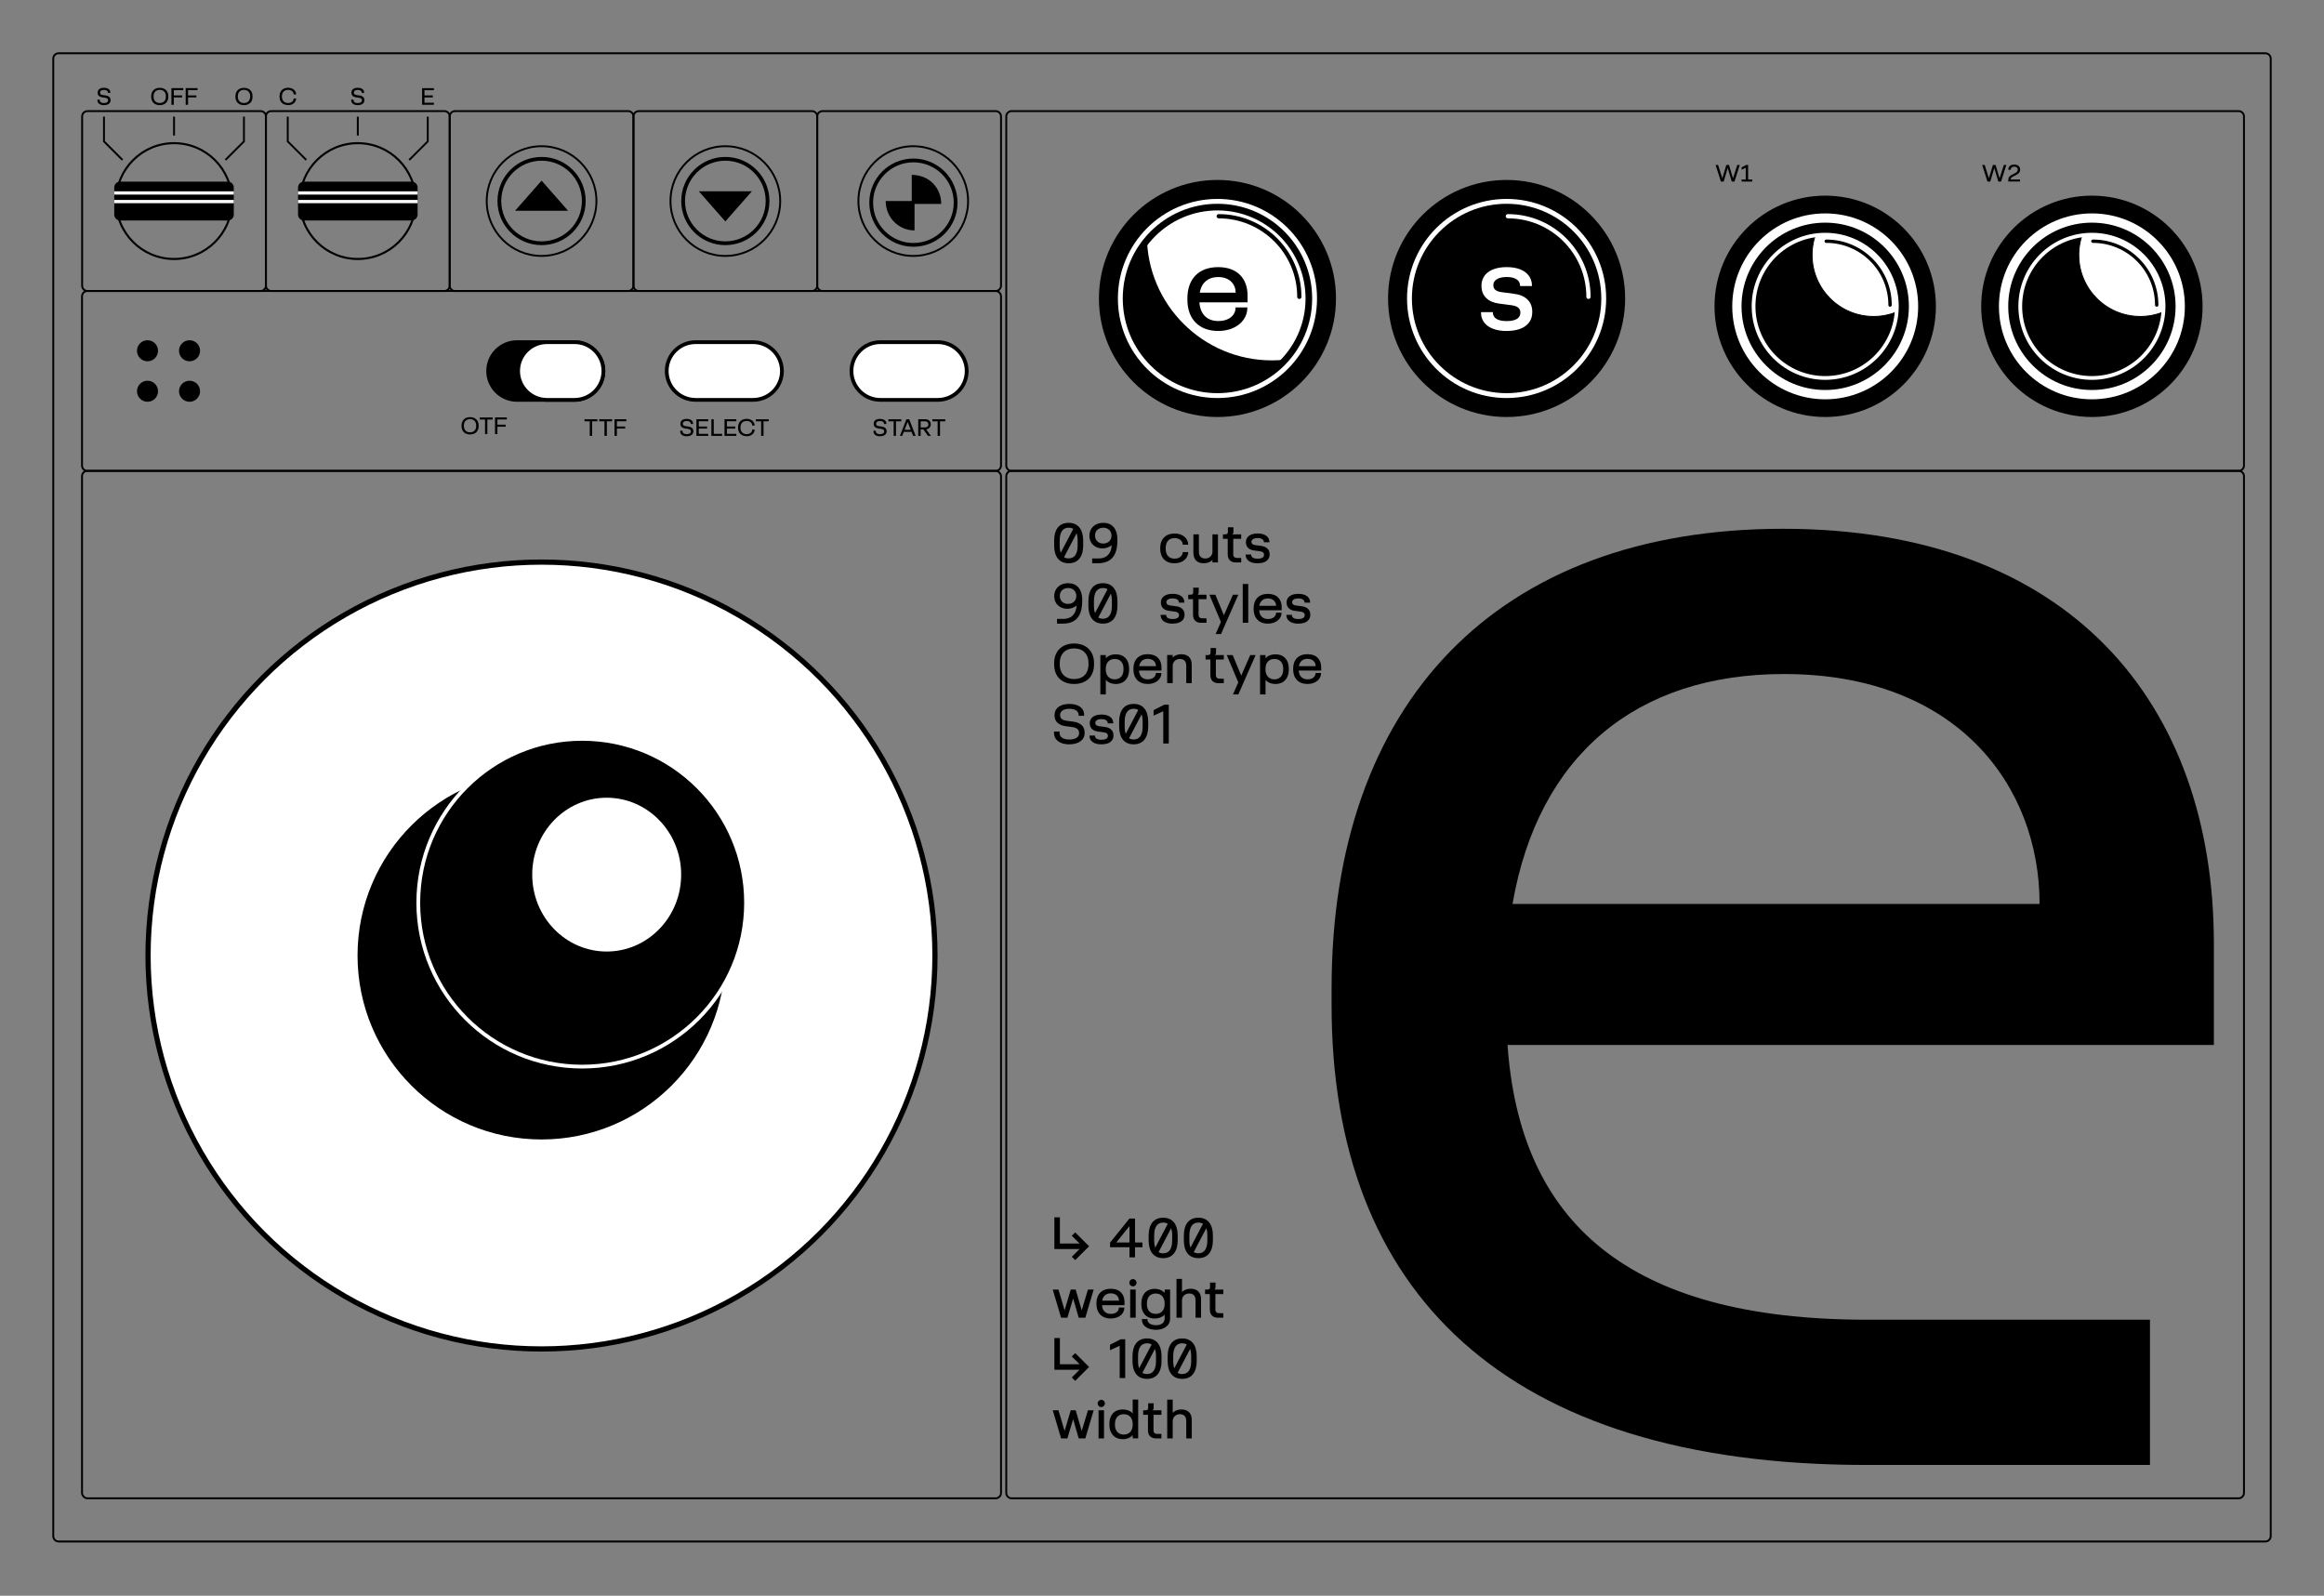<?xml version="1.0" encoding="UTF-8"?>
<svg id="Calque_1" data-name="Calque 1" xmlns="http://www.w3.org/2000/svg" xmlns:xlink="http://www.w3.org/1999/xlink" viewBox="0 0 616 423">
  <rect x="0" y="0" width="616" height="423" fill="#808080" stroke="none"/>
  <defs>
    <style>
      .cls-1, .cls-2, .cls-3, .cls-4, .cls-5, .cls-6, .cls-7, .cls-8, .cls-9, .cls-10, .cls-11 {
        fill: none;
      }

      .cls-1, .cls-12, .cls-13 {
        stroke-width: 0px;
      }

      .cls-2 {
        stroke-width: .25px;
      }

      .cls-2, .cls-3, .cls-4, .cls-5, .cls-6, .cls-7, .cls-10, .cls-11 {
        stroke: #000;
      }

      .cls-3 {
        stroke-width: .5px;
      }

      .cls-14 {
        clip-path: url(#clippath-20);
      }

      .cls-15 {
        clip-path: url(#clippath-21);
      }

      .cls-16 {
        clip-path: url(#clippath-24);
      }

      .cls-17 {
        clip-path: url(#clippath-23);
      }

      .cls-18 {
        clip-path: url(#clippath-22);
      }

      .cls-19 {
        clip-path: url(#clippath-25);
      }

      .cls-20 {
        clip-path: url(#clippath-27);
      }

      .cls-21 {
        clip-path: url(#clippath-28);
      }

      .cls-22 {
        clip-path: url(#clippath-26);
      }

      .cls-23 {
        clip-path: url(#clippath-29);
      }

      .cls-24 {
        clip-path: url(#clippath-30);
      }

      .cls-25 {
        clip-path: url(#clippath-31);
      }

      .cls-26 {
        clip-path: url(#clippath-14);
      }

      .cls-27 {
        clip-path: url(#clippath-15);
      }

      .cls-28 {
        clip-path: url(#clippath-17);
      }

      .cls-29 {
        clip-path: url(#clippath-16);
      }

      .cls-30 {
        clip-path: url(#clippath-19);
      }

      .cls-31 {
        clip-path: url(#clippath-18);
      }

      .cls-4 {
        stroke-width: 1.26px;
      }

      .cls-5 {
        stroke-width: .89px;
      }

      .cls-5, .cls-9, .cls-10 {
        stroke-linecap: round;
        stroke-linejoin: round;
      }

      .cls-6 {
        stroke-width: .55px;
      }

      .cls-8, .cls-9 {
        stroke: #fff;
      }

      .cls-13 {
        fill: #fff;
      }

      .cls-9, .cls-10 {
        stroke-width: 1.12px;
      }

      .cls-11 {
        stroke-width: 1.38px;
      }
    </style>
    <clipPath id="clippath">
      <rect class="cls-1" x="-1272" y="-437" width="616" height="860"/>
    </clipPath>
    <clipPath id="clippath-1">
      <rect class="cls-1" x="-1272" y="-437" width="616" height="860"/>
    </clipPath>
    <clipPath id="clippath-2">
      <rect class="cls-1" x="-1258" y="230.67" width="193.22" height="178.33"/>
    </clipPath>
    <clipPath id="clippath-4">
      <rect class="cls-1" x="-827.45" y="-51.7" width="171.45" height="195.39"/>
    </clipPath>
    <clipPath id="clippath-6">
      <rect class="cls-1" x="-636" y="-437" width="616" height="860"/>
    </clipPath>
    <clipPath id="clippath-7">
      <rect class="cls-1" x="-636" y="-437" width="616" height="860"/>
    </clipPath>
    <clipPath id="clippath-8">
      <rect class="cls-1" x="-200.85" y="-80.87" width="180.85" height="241.13"/>
    </clipPath>
    <clipPath id="clippath-10">
      <rect class="cls-1" x="-635.46" y="-107.54" width="160.54" height="241.13"/>
    </clipPath>
    <clipPath id="clippath-12">
      <rect class="cls-1" x="-200.4" y="-374.43" width="180.4" height="241.13"/>
    </clipPath>
    <clipPath id="clippath-14">
      <rect class="cls-1" width="616" height="423"/>
    </clipPath>
    <clipPath id="clippath-15">
      <rect class="cls-1" width="616" height="423"/>
    </clipPath>
    <clipPath id="clippath-16">
      <rect class="cls-1" width="616" height="423"/>
    </clipPath>
    <clipPath id="clippath-17">
      <rect class="cls-1" width="616" height="423"/>
    </clipPath>
    <clipPath id="clippath-18">
      <rect class="cls-1" width="616" height="423"/>
    </clipPath>
    <clipPath id="clippath-19">
      <rect class="cls-1" width="616" height="423"/>
    </clipPath>
    <clipPath id="clippath-20">
      <rect class="cls-1" width="616" height="423"/>
    </clipPath>
    <clipPath id="clippath-21">
      <path class="cls-1" d="M110.87,239.3c0,23.99,19.45,43.44,43.44,43.44s43.44-19.45,43.44-43.44-19.45-43.44-43.44-43.44-43.44,19.45-43.44,43.44"/>
    </clipPath>
    <clipPath id="clippath-22">
      <rect class="cls-1" width="616" height="423"/>
    </clipPath>
    <clipPath id="clippath-23">
      <rect class="cls-1" width="616" height="423"/>
    </clipPath>
    <clipPath id="clippath-24">
      <path class="cls-1" d="M535.49,81.2c0,10.49,8.5,18.99,18.99,18.99s18.99-8.5,18.99-18.99-8.5-18.99-18.99-18.99-18.99,8.5-18.99,18.99"/>
    </clipPath>
    <clipPath id="clippath-25">
      <rect class="cls-1" width="616" height="423"/>
    </clipPath>
    <clipPath id="clippath-26">
      <path class="cls-1" d="M464.8,81.2c0,10.49,8.5,18.99,18.99,18.99s18.99-8.5,18.99-18.99-8.5-18.99-18.99-18.99-18.99,8.5-18.99,18.99"/>
    </clipPath>
    <clipPath id="clippath-27">
      <rect class="cls-1" width="616" height="423"/>
    </clipPath>
    <clipPath id="clippath-28">
      <path class="cls-1" d="M298.71,79.12c0,13.25,10.74,23.98,23.99,23.98s23.98-10.74,23.98-23.98-10.74-23.98-23.98-23.98-23.99,10.74-23.99,23.98"/>
    </clipPath>
    <clipPath id="clippath-29">
      <rect class="cls-1" width="616" height="423"/>
    </clipPath>
    <clipPath id="clippath-30">
      <path class="cls-1" d="M375.35,79.12c0,13.25,10.74,23.98,23.98,23.98s23.98-10.74,23.98-23.98-10.74-23.98-23.98-23.98-23.98,10.74-23.98,23.98"/>
    </clipPath>
    <clipPath id="clippath-31">
      <rect class="cls-1" width="616" height="423"/>
    </clipPath>
    <clipPath id="clippath-32">
      <rect class="cls-1" x="636" width="616" height="423"/>
    </clipPath>
    <clipPath id="clippath-33">
      <rect class="cls-1" x="636" width="616" height="423"/>
    </clipPath>
    <clipPath id="clippath-34">
      <rect class="cls-1" x="650" y="23.37" width="279.3" height="364.01"/>
    </clipPath>
    <clipPath id="clippath-36">
      <rect class="cls-1" x="1908" y="-437" width="616" height="860"/>
    </clipPath>
    <clipPath id="clippath-37">
      <rect class="cls-1" x="1908" y="-437" width="616" height="860"/>
    </clipPath>
    <clipPath id="clippath-38">
      <rect class="cls-1" x="1908" y="-311" width="263.19" height="288"/>
    </clipPath>
  </defs>
  <g class="cls-26">
    <g class="cls-27">
      <path class="cls-3" d="M15.54,14.12h584.92c.78,0,1.42.64,1.42,1.42v391.66c0,.78-.64,1.42-1.42,1.42H15.54c-.78,0-1.42-.63-1.42-1.42V15.54c0-.78.63-1.42,1.42-1.42Z"/>
      <path class="cls-3" d="M268.14,29.45h325.23c.78,0,1.42.64,1.42,1.42v92.54c0,.78-.64,1.42-1.42,1.42h-325.23c-.78,0-1.42-.63-1.42-1.42V30.87c0-.78.63-1.42,1.42-1.42Z"/>
      <path class="cls-3" d="M268.14,124.81h325.23c.78,0,1.42.63,1.42,1.42v269.52c0,.78-.64,1.42-1.42,1.42h-325.23c-.78,0-1.42-.63-1.42-1.42V126.23c0-.78.63-1.42,1.42-1.42Z"/>
      <rect class="cls-3" x="21.74" y="124.81" width="243.59" height="272.36" rx="1.42" ry="1.42"/>
      <path class="cls-12" d="M49.22,27.77h.63v-1.94h2.2v-.54h-2.2v-1.39h2.5v-.54h-3.13v4.4ZM45.44,27.77h.63v-1.94h2.2v-.54h-2.2v-1.39h2.5v-.54h-3.13v4.4ZM40.71,25.62v-.11c0-1.12.69-1.69,1.63-1.69s1.63.56,1.63,1.69v.11c0,1.12-.69,1.69-1.63,1.69s-1.63-.56-1.63-1.69M42.34,27.87c1.31,0,2.27-.77,2.27-2.24v-.11c0-1.45-.95-2.24-2.27-2.24s-2.27.8-2.27,2.24v.11c0,1.48.95,2.24,2.27,2.24"/>
      <path class="cls-12" d="M94.84,27.87c1.05,0,1.74-.49,1.74-1.27v-.07c0-.72-.49-1.12-1.31-1.23l-.72-.1c-.54-.07-.76-.29-.76-.61v-.07c0-.34.28-.69,1.04-.69s1.06.35,1.06.69v.1h.62v-.1c0-.81-.7-1.25-1.68-1.25s-1.68.43-1.68,1.28v.07c0,.65.47,1.08,1.26,1.19l.72.1c.52.07.8.29.8.64v.08c0,.41-.4.69-1.1.69s-1.12-.28-1.12-.75v-.15h-.62v.15c0,.81.69,1.31,1.74,1.31"/>
      <path class="cls-12" d="M201.75,115.54h.63v-3.86h1.39v-.54h-3.42v.54h1.4v3.86ZM197.9,115.64c1.28,0,2.12-.77,2.12-1.75v-.02h-.64v.02c0,.64-.57,1.19-1.48,1.19s-1.63-.56-1.63-1.69v-.11c0-1.12.69-1.69,1.63-1.69s1.48.55,1.48,1.19v.02h.64v-.02c0-.94-.83-1.75-2.12-1.75s-2.27.8-2.27,2.24v.11c0,1.48.95,2.24,2.27,2.24M192.04,115.54h3.13v-.54h-2.5v-1.4h2.2v-.54h-2.2v-1.39h2.5v-.54h-3.13v4.4ZM188.56,115.54h2.84v-.54h-2.21v-3.86h-.63v4.4ZM184.59,115.54h3.13v-.54h-2.5v-1.4h2.2v-.54h-2.2v-1.39h2.5v-.54h-3.13v4.4ZM182.04,115.64c1.05,0,1.74-.49,1.74-1.27v-.07c0-.72-.5-1.12-1.31-1.23l-.72-.1c-.54-.07-.76-.29-.76-.61v-.07c0-.34.28-.69,1.04-.69s1.06.35,1.06.69v.1h.62v-.1c0-.81-.7-1.25-1.68-1.25s-1.68.43-1.68,1.28v.07c0,.65.47,1.08,1.26,1.19l.72.1c.52.07.8.29.8.64v.08c0,.41-.4.69-1.1.69s-1.12-.28-1.12-.75v-.15h-.62v.15c0,.81.69,1.31,1.74,1.31"/>
    </g>
    <path class="cls-12" d="M162.88,115.54h.63v-1.94h2.2v-.54h-2.2v-1.39h2.5v-.54h-3.13v4.4ZM160.22,115.54h.63v-3.86h1.4v-.54h-3.42v.54h1.39v3.86ZM156.32,115.54h.63v-3.86h1.39v-.54h-3.42v.54h1.4v3.86Z"/>
    <g class="cls-29">
      <path class="cls-12" d="M131.21,115.06h.63v-1.94h2.2v-.54h-2.2v-1.39h2.5v-.54h-3.13v4.4ZM128.55,115.06h.63v-3.86h1.4v-.54h-3.42v.54h1.4v3.86ZM122.96,112.91v-.11c0-1.12.69-1.69,1.63-1.69s1.63.56,1.63,1.69v.11c0,1.12-.69,1.69-1.63,1.69s-1.63-.56-1.63-1.69M124.6,115.16c1.31,0,2.27-.77,2.27-2.24v-.11c0-1.45-.95-2.24-2.27-2.24s-2.27.8-2.27,2.24v.11c0,1.48.95,2.24,2.27,2.24"/>
      <path class="cls-12" d="M248.53,115.54h.63v-3.86h1.4v-.54h-3.42v.54h1.39v3.86ZM244.03,113.29v-1.61h1.16c.64,0,.89.39.89.79v.04c0,.4-.25.79-.89.79h-1.16ZM243.4,115.54h.63v-1.71h.72l1.23,1.71h.77l-1.25-1.73c.75-.1,1.21-.65,1.21-1.32v-.04c0-.73-.56-1.32-1.45-1.32h-1.87v4.4ZM239.77,113.93l.82-2.1.81,2.1h-1.63ZM238.53,115.54h.61l.42-1.07h2.06l.41,1.07h.68l-1.72-4.4h-.73l-1.73,4.4ZM236.86,115.54h.63v-3.86h1.4v-.54h-3.42v.54h1.4v3.86ZM233.27,115.64c1.05,0,1.74-.49,1.74-1.27v-.07c0-.72-.5-1.12-1.31-1.23l-.72-.1c-.54-.07-.76-.29-.76-.61v-.07c0-.34.28-.69,1.04-.69s1.06.35,1.06.69v.1h.62v-.1c0-.81-.7-1.25-1.68-1.25s-1.68.43-1.68,1.28v.07c0,.65.47,1.08,1.26,1.19l.72.1c.52.07.8.29.8.64v.08c0,.41-.4.69-1.1.69s-1.12-.28-1.12-.75v-.15h-.62v.15c0,.81.69,1.31,1.74,1.31"/>
      <path class="cls-12" d="M27.57,27.87c1.05,0,1.74-.49,1.74-1.27v-.07c0-.72-.49-1.12-1.31-1.23l-.72-.1c-.54-.07-.76-.29-.76-.61v-.07c0-.34.28-.69,1.04-.69s1.06.35,1.06.69v.1h.62v-.1c0-.81-.7-1.25-1.68-1.25s-1.68.43-1.68,1.28v.07c0,.65.47,1.08,1.26,1.19l.72.1c.52.07.8.29.8.64v.08c0,.41-.41.69-1.1.69s-1.12-.28-1.12-.75v-.15h-.62v.15c0,.81.69,1.31,1.74,1.31"/>
      <path class="cls-12" d="M76.36,27.87c1.28,0,2.12-.77,2.12-1.75v-.02h-.64v.02c0,.64-.57,1.19-1.48,1.19s-1.63-.56-1.63-1.69v-.11c0-1.12.69-1.69,1.63-1.69s1.48.55,1.48,1.19v.02h.64v-.02c0-.94-.83-1.75-2.12-1.75s-2.27.8-2.27,2.24v.11c0,1.48.95,2.24,2.27,2.24"/>
      <path class="cls-12" d="M63.04,25.62v-.11c0-1.12.69-1.69,1.63-1.69s1.63.56,1.63,1.69v.11c0,1.12-.69,1.69-1.63,1.69s-1.63-.56-1.63-1.69M64.67,27.87c1.31,0,2.27-.77,2.27-2.24v-.11c0-1.45-.95-2.24-2.27-2.24s-2.27.8-2.27,2.24v.11c0,1.48.95,2.24,2.27,2.24"/>
    </g>
    <polygon class="cls-12" points="111.88 27.77 115.01 27.77 115.01 27.23 112.51 27.23 112.51 25.83 114.72 25.83 114.72 25.29 112.51 25.29 112.51 23.91 115.01 23.91 115.01 23.37 111.88 23.37 111.88 27.77"/>
    <g class="cls-28">
      <path class="cls-13" d="M143.53,357.58c57.6,0,104.29-46.69,104.29-104.29s-46.69-104.29-104.29-104.29-104.29,46.69-104.29,104.29,46.69,104.29,104.29,104.29"/>
      <circle class="cls-11" cx="143.53" cy="253.29" r="104.29"/>
      <path class="cls-12" d="M143.53,302.05c26.93,0,48.76-21.83,48.76-48.76s-21.83-48.76-48.76-48.76-48.76,21.83-48.76,48.76,21.83,48.76,48.76,48.76"/>
      <path class="cls-7" d="M192.26,64.48c6.18,0,11.19-5.01,11.19-11.19s-5.01-11.19-11.19-11.19-11.19,5.01-11.19,11.19,5.01,11.19,11.19,11.19Z"/>
      <path class="cls-7" d="M143.55,42.1c6.18,0,11.19,5.01,11.19,11.19s-5.01,11.19-11.19,11.19-11.19-5.01-11.19-11.19,5.01-11.19,11.19-11.19Z"/>
      <path class="cls-12" d="M242.41,54.06h7.07c0-4.3-3.24-7.7-7.81-7.7v6.93h-6.91c0,4.21,3.29,7.79,7.65,7.79v-7.02Z"/>
      <path class="cls-7" d="M242.11,64.91c6.18,0,11.19-5.01,11.19-11.19s-5.01-11.19-11.19-11.19-11.19,5.01-11.19,11.19,5.01,11.19,11.19,11.19Z"/>
      <path class="cls-12" d="M39.1,95.77c1.54,0,2.79-1.25,2.79-2.79s-1.25-2.79-2.79-2.79-2.79,1.25-2.79,2.79,1.25,2.79,2.79,2.79"/>
      <path class="cls-12" d="M39.1,106.5c1.54,0,2.79-1.25,2.79-2.79s-1.25-2.79-2.79-2.79-2.79,1.25-2.79,2.79,1.25,2.79,2.79,2.79"/>
      <path class="cls-12" d="M50.24,95.77c1.54,0,2.79-1.25,2.79-2.79s-1.25-2.79-2.79-2.79-2.79,1.25-2.79,2.79,1.25,2.79,2.79,2.79"/>
      <path class="cls-12" d="M50.24,106.5c1.54,0,2.79-1.25,2.79-2.79s-1.25-2.79-2.79-2.79-2.79,1.25-2.79,2.79,1.25,2.79,2.79,2.79"/>
      <path class="cls-6" d="M46.13,68.65c8.48,0,15.35-6.87,15.35-15.35s-6.87-15.35-15.35-15.35-15.35,6.88-15.35,15.35,6.87,15.35,15.35,15.35Z"/>
      <path class="cls-6" d="M94.84,68.65c8.48,0,15.35-6.87,15.35-15.35s-6.87-15.35-15.35-15.35-15.35,6.88-15.35,15.35,6.87,15.35,15.35,15.35Z"/>
      <path class="cls-12" d="M31.84,48.15h28.57c.86,0,1.56.7,1.56,1.56v7.17c0,.86-.7,1.56-1.56,1.56h-28.57c-.86,0-1.56-.7-1.56-1.56v-7.17c0-.86.7-1.56,1.56-1.56Z"/>
    </g>
    <rect class="cls-13" x="30.28" y="50.72" width="31.69" height=".86"/>
    <rect class="cls-13" x="30.28" y="53" width="31.69" height=".86"/>
    <g class="cls-31">
      <path class="cls-12" d="M80.56,48.15h28.57c.86,0,1.56.7,1.56,1.56v7.17c0,.86-.7,1.56-1.56,1.56h-28.57c-.86,0-1.56-.7-1.56-1.56v-7.17c0-.86.7-1.56,1.56-1.56Z"/>
    </g>
    <rect class="cls-13" x="79" y="50.72" width="31.69" height=".86"/>
    <rect class="cls-13" x="79" y="53" width="31.69" height=".86"/>
    <line class="cls-3" x1="46.13" y1="35.93" x2="46.13" y2="30.92"/>
    <line class="cls-3" x1="94.84" y1="35.93" x2="94.84" y2="30.92"/>
    <polyline class="cls-3" points="32.47 42.4 27.56 37.49 27.56 30.92"/>
    <polyline class="cls-3" points="81.18 42.4 76.27 37.49 76.27 30.92"/>
    <polyline class="cls-3" points="59.75 42.4 64.66 37.49 64.66 30.92"/>
    <polyline class="cls-3" points="108.47 42.4 113.38 37.49 113.38 30.92"/>
    <g class="cls-30">
      <path class="cls-12" d="M137.04,90.7c-4.23,0-7.65,3.43-7.65,7.65s3.43,7.65,7.65,7.65h15.24c4.23,0,7.65-3.43,7.65-7.65s-3.43-7.65-7.65-7.65h-15.24Z"/>
      <path class="cls-7" d="M137.04,90.7c-4.23,0-7.65,3.43-7.65,7.65s3.43,7.65,7.65,7.65h15.24c4.23,0,7.65-3.43,7.65-7.65s-3.43-7.65-7.65-7.65h-15.24Z"/>
      <path class="cls-13" d="M184.37,90.7c-4.23,0-7.65,3.43-7.65,7.65s3.43,7.65,7.65,7.65h15.24c4.23,0,7.65-3.43,7.65-7.65s-3.43-7.65-7.65-7.65h-15.24Z"/>
      <path class="cls-7" d="M184.37,90.7c-4.23,0-7.65,3.43-7.65,7.65s3.43,7.65,7.65,7.65h15.24c4.23,0,7.65-3.43,7.65-7.65s-3.43-7.65-7.65-7.65h-15.24Z"/>
      <path class="cls-13" d="M233.34,90.7c-4.23,0-7.65,3.43-7.65,7.65s3.43,7.65,7.65,7.65h15.24c4.23,0,7.65-3.43,7.65-7.65s-3.43-7.65-7.65-7.65h-15.24Z"/>
      <path class="cls-7" d="M233.34,90.7c-4.23,0-7.65,3.43-7.65,7.65s3.43,7.65,7.65,7.65h15.24c4.23,0,7.65-3.43,7.65-7.65s-3.43-7.65-7.65-7.65h-15.24Z"/>
      <path class="cls-13" d="M144.98,90.7c-4.23,0-7.65,3.43-7.65,7.65s3.43,7.65,7.65,7.65h7.31c4.23,0,7.65-3.43,7.65-7.65s-3.43-7.65-7.65-7.65h-7.31Z"/>
      <path class="cls-7" d="M144.98,90.7c-4.23,0-7.65,3.43-7.65,7.65s3.43,7.65,7.65,7.65h7.31c4.23,0,7.65-3.43,7.65-7.65s-3.43-7.65-7.65-7.65h-7.31Z"/>
      <path class="cls-3" d="M23.19,29.45h45.88c.78,0,1.42.64,1.42,1.42v44.85c0,.78-.64,1.42-1.42,1.42H23.19c-.78,0-1.42-.63-1.42-1.42V30.87c0-.78.63-1.42,1.42-1.42Z"/>
      <path class="cls-3" d="M71.9,29.45h45.88c.78,0,1.42.64,1.42,1.42v44.85c0,.78-.64,1.42-1.42,1.42h-45.88c-.78,0-1.42-.63-1.42-1.42V30.87c0-.78.63-1.42,1.42-1.42Z"/>
      <path class="cls-3" d="M120.61,29.45h45.88c.78,0,1.42.64,1.42,1.42v44.85c0,.78-.64,1.42-1.42,1.42h-45.88c-.78,0-1.42-.63-1.42-1.42V30.87c0-.78.63-1.42,1.42-1.42Z"/>
      <path class="cls-3" d="M23.16,77.14h240.75c.78,0,1.42.64,1.42,1.42v44.85c0,.78-.63,1.42-1.42,1.42H23.16c-.78,0-1.42-.63-1.42-1.42v-44.85c0-.78.63-1.42,1.42-1.42Z"/>
      <path class="cls-3" d="M169.32,29.45h45.88c.78,0,1.42.64,1.42,1.42v44.85c0,.78-.64,1.42-1.42,1.42h-45.88c-.78,0-1.42-.63-1.42-1.42V30.87c0-.78.63-1.42,1.42-1.42Z"/>
      <path class="cls-3" d="M218.03,29.45h45.88c.78,0,1.42.64,1.42,1.42v44.85c0,.78-.64,1.42-1.42,1.42h-45.88c-.78,0-1.42-.63-1.42-1.42V30.87c0-.78.63-1.42,1.42-1.42Z"/>
    </g>
    <polygon class="cls-12" points="192.26 58.7 185.23 50.71 199.29 50.71 192.26 58.7"/>
    <polygon class="cls-12" points="143.55 47.88 136.52 55.87 150.58 55.87 143.55 47.88"/>
    <g class="cls-14">
      <path class="cls-3" d="M143.55,38.76c8.03,0,14.54,6.51,14.54,14.54s-6.51,14.54-14.54,14.54-14.54-6.51-14.54-14.54,6.51-14.54,14.54-14.54Z"/>
      <path class="cls-3" d="M192.26,38.76c8.03,0,14.54,6.51,14.54,14.54s-6.51,14.54-14.54,14.54-14.54-6.51-14.54-14.54,6.51-14.54,14.54-14.54Z"/>
      <path class="cls-3" d="M242.07,38.76c8.03,0,14.53,6.51,14.53,14.54s-6.51,14.54-14.53,14.54-14.54-6.51-14.54-14.54,6.51-14.54,14.54-14.54Z"/>
      <path class="cls-12" d="M309.8,186.81h-1.19l-2.84,1.44v1.46l2.56-1.18v8.56h1.47v-10.27ZM299.27,195.69l3.32-6.32c.18.52.28,1.16.28,1.95v1.26c0,2.32-.85,3.44-2.38,3.44-.48,0-.88-.1-1.22-.32M298.11,192.58v-1.26c0-2.32.85-3.44,2.38-3.44.48,0,.88.1,1.22.32l-3.32,6.32c-.18-.52-.28-1.16-.28-1.95M300.49,197.31c2.67,0,3.85-1.97,3.85-4.73v-1.26c0-2.76-1.17-4.73-3.85-4.73s-3.85,1.97-3.85,4.73v1.26c0,2.76,1.18,4.73,3.85,4.73M291.98,197.31c2.07,0,3.16-.93,3.16-2.33v-.06c0-1.25-.83-2.02-2.21-2.21l-1.59-.21c-.66-.08-1.02-.36-1.02-.83v-.06c0-.54.53-.98,1.65-.98s1.65.45,1.65,1.07v.04h1.47v-.04c0-1.32-1.06-2.29-3.12-2.29s-3.12.98-3.12,2.27v.06c0,1.23.83,2,2.16,2.18l1.59.21c.72.1,1.06.41,1.06.88v.06c0,.59-.48,1.02-1.69,1.02s-1.72-.43-1.72-1.04v-.06h-1.47v.06c0,1.34,1.13,2.27,3.18,2.27M283.43,197.31c2.45,0,4.06-1.15,4.06-2.97v-.17c0-1.69-1.15-2.63-3.04-2.88l-1.68-.22c-1.26-.17-1.77-.68-1.77-1.41v-.16c0-.8.65-1.61,2.44-1.61s2.46.81,2.46,1.62v.24h1.46v-.24c0-1.9-1.62-2.91-3.91-2.91s-3.93,1.01-3.93,2.98v.15c0,1.51,1.1,2.53,2.95,2.77l1.68.22c1.22.16,1.87.67,1.87,1.51v.18c0,.97-.94,1.62-2.58,1.62s-2.6-.65-2.6-1.76v-.36h-1.46v.36c0,1.9,1.6,3.05,4.06,3.05"/>
      <path class="cls-12" d="M344.28,176.58c.22-1.25,1.04-1.94,2.29-1.94,1.46,0,2.16.95,2.16,1.94h-4.45ZM346.56,181.31c2.3,0,3.6-1.4,3.6-2.84v-.07h-1.45v.07c0,.77-.68,1.61-2.14,1.61-1.36,0-2.23-.83-2.33-2.32h5.96v-.85c0-2.03-1.22-3.5-3.63-3.5s-3.81,1.47-3.81,3.88v.14c0,2.41,1.45,3.88,3.81,3.88M335.43,177.49v-.25c0-1.54.88-2.56,2.37-2.56s2.33,1.02,2.33,2.56v.25c0,1.54-.84,2.59-2.33,2.59s-2.37-1.05-2.37-2.59M338.09,181.31c2.3,0,3.52-1.64,3.52-3.75v-.39c0-2.14-1.22-3.72-3.52-3.72-1.17,0-2.08.4-2.65,1.04v-.85h-1.45v10.44h1.45v-3.85c.57.65,1.49,1.08,2.65,1.08M326.8,184.08h1.43l4.59-10.44h-1.43l-2.39,5.45-2.27-5.45h-1.57l3.06,7.23-1.41,3.21ZM322.9,181.09h1.48v-1.19h-1.12c-.6,0-.98-.29-.98-.98v-4.09h2.1v-1.19h-2.37c.2-.14.31-.32.31-.71v-1.15h-1.45v1.19c0,.52-.24.67-.73.67h-.59v1.19h1.27v4.09c0,1.58.99,2.17,2.07,2.17M309.38,181.09h1.46v-4.75c.08-.94.84-1.66,1.88-1.66,1.23,0,1.71.73,1.71,1.83v4.58h1.45v-4.87c0-1.95-1.13-2.8-2.78-2.8-.93,0-1.77.34-2.27.88v-.66h-1.46v7.45ZM301.95,176.58c.22-1.25,1.04-1.94,2.29-1.94,1.46,0,2.16.95,2.16,1.94h-4.45ZM304.23,181.31c2.3,0,3.6-1.4,3.6-2.84v-.07h-1.46v.07c0,.77-.68,1.61-2.14,1.61-1.36,0-2.23-.83-2.33-2.32h5.96v-.85c0-2.03-1.22-3.5-3.63-3.5s-3.81,1.47-3.81,3.88v.14c0,2.41,1.45,3.88,3.81,3.88M293.1,177.49v-.25c0-1.54.88-2.56,2.37-2.56s2.33,1.02,2.33,2.56v.25c0,1.54-.84,2.59-2.33,2.59s-2.37-1.05-2.37-2.59M295.76,181.31c2.3,0,3.52-1.64,3.52-3.75v-.39c0-2.14-1.22-3.72-3.52-3.72-1.17,0-2.08.4-2.65,1.04v-.85h-1.45v10.44h1.45v-3.85c.58.65,1.49,1.08,2.65,1.08M280.9,176.07v-.25c0-2.62,1.62-3.94,3.81-3.94s3.81,1.32,3.81,3.94v.25c0,2.63-1.62,3.94-3.81,3.94s-3.81-1.32-3.81-3.94M284.7,181.31c3.07,0,5.29-1.79,5.29-5.24v-.25c0-3.37-2.23-5.24-5.29-5.24s-5.29,1.86-5.29,5.24v.25c0,3.45,2.23,5.24,5.29,5.24"/>
      <path class="cls-12" d="M344.15,165.31c2.07,0,3.16-.93,3.16-2.33v-.06c0-1.25-.83-2.02-2.21-2.21l-1.59-.21c-.66-.08-1.02-.36-1.02-.83v-.06c0-.54.53-.98,1.65-.98s1.65.45,1.65,1.07v.04h1.47v-.04c0-1.32-1.06-2.29-3.12-2.29s-3.12.98-3.12,2.27v.06c0,1.23.83,2,2.16,2.18l1.59.21c.72.1,1.07.41,1.07.88v.06c0,.59-.48,1.02-1.69,1.02s-1.71-.43-1.71-1.04v-.06h-1.47v.06c0,1.34,1.13,2.27,3.18,2.27M333.79,160.58c.22-1.25,1.04-1.94,2.29-1.94,1.46,0,2.16.95,2.16,1.94h-4.45ZM336.07,165.31c2.3,0,3.61-1.4,3.61-2.83v-.07h-1.45v.07c0,.77-.68,1.61-2.14,1.61-1.36,0-2.23-.83-2.33-2.32h5.96v-.85c0-2.03-1.22-3.5-3.63-3.5s-3.81,1.47-3.81,3.88v.14c0,2.41,1.45,3.88,3.81,3.88M329.4,165.09h1.46v-10.28h-1.46v10.28ZM322.21,168.08h1.43l4.59-10.44h-1.43l-2.39,5.45-2.27-5.45h-1.58l3.06,7.23-1.41,3.21ZM318.31,165.09h1.48v-1.19h-1.12c-.6,0-.98-.29-.98-.98v-4.09h2.1v-1.19h-2.37c.2-.14.31-.32.31-.71v-1.15h-1.46v1.19c0,.52-.24.67-.73.67h-.59v1.19h1.27v4.09c0,1.58.99,2.17,2.07,2.17M310.82,165.31c2.07,0,3.16-.93,3.16-2.33v-.06c0-1.25-.83-2.02-2.21-2.21l-1.59-.21c-.66-.08-1.01-.36-1.01-.83v-.06c0-.54.53-.98,1.65-.98s1.65.45,1.65,1.07v.04h1.47v-.04c0-1.32-1.06-2.29-3.12-2.29s-3.12.98-3.12,2.27v.06c0,1.23.82,2,2.16,2.18l1.59.21c.72.1,1.06.41,1.06.88v.06c0,.59-.48,1.02-1.69,1.02s-1.71-.43-1.71-1.04v-.06h-1.47v.06c0,1.34,1.13,2.27,3.18,2.27M291.12,163.69l3.32-6.32c.18.52.28,1.16.28,1.95v1.26c0,2.32-.85,3.44-2.38,3.44-.48,0-.88-.1-1.22-.32M289.96,160.58v-1.26c0-2.32.85-3.44,2.38-3.44.48,0,.88.1,1.22.32l-3.32,6.32c-.18-.52-.28-1.16-.28-1.95M292.34,165.31c2.67,0,3.85-1.97,3.85-4.73v-1.26c0-2.76-1.18-4.73-3.85-4.73s-3.85,1.97-3.85,4.73v1.26c0,2.76,1.18,4.73,3.85,4.73M280.92,158v-.06c0-1.18.85-2.07,2.18-2.07s2.18.88,2.18,2.07v.06c0,1.21-.85,2.08-2.18,2.08s-2.18-.87-2.18-2.08M283.1,154.59c-2.2,0-3.67,1.45-3.67,3.42v.07c0,1.96,1.48,3.3,3.48,3.3.88,0,1.86-.32,2.41-.88v.11c0,1.57-.9,3.44-3.46,3.44h-1.69v1.26h1.55c4.14,0,5.13-2.91,5.13-5.96v-.32c0-2.98-1.5-4.44-3.75-4.44"/>
      <path class="cls-12" d="M333.37,149.31c2.07,0,3.16-.93,3.16-2.33v-.06c0-1.25-.83-2.02-2.21-2.21l-1.59-.21c-.66-.08-1.02-.36-1.02-.83v-.06c0-.54.53-.98,1.65-.98s1.65.45,1.65,1.07v.04h1.47v-.04c0-1.32-1.06-2.29-3.12-2.29s-3.12.98-3.12,2.27v.06c0,1.23.83,2,2.16,2.18l1.59.21c.72.1,1.06.41,1.06.88v.06c0,.59-.48,1.02-1.69,1.02s-1.72-.43-1.72-1.04v-.06h-1.47v.06c0,1.34,1.13,2.27,3.18,2.27M327.51,149.09h1.48v-1.19h-1.12c-.6,0-.98-.29-.98-.98v-4.09h2.1v-1.19h-2.37c.2-.14.31-.32.31-.71v-1.15h-1.46v1.19c0,.52-.24.67-.73.67h-.59v1.19h1.27v4.09c0,1.58.99,2.17,2.07,2.17M322.83,141.64h-1.46v4.75c-.08.94-.84,1.66-1.88,1.66-1.23,0-1.71-.73-1.71-1.83v-4.58h-1.46v4.87c0,1.95,1.13,2.8,2.78,2.8.93,0,1.77-.34,2.27-.88v.66h1.46v-7.45ZM311.33,149.31c2.32,0,3.61-1.47,3.61-2.9v-.07h-1.45v.07c0,.73-.69,1.68-2.16,1.68s-2.35-.95-2.35-2.64v-.17c0-1.69.88-2.64,2.35-2.64s2.16.94,2.16,1.68v.07h1.45v-.07c0-1.43-1.29-2.9-3.61-2.9s-3.81,1.47-3.81,3.88v.14c0,2.41,1.45,3.88,3.81,3.88M290.25,142v-.06c0-1.18.86-2.06,2.18-2.06s2.18.88,2.18,2.06v.06c0,1.21-.85,2.08-2.18,2.08s-2.18-.87-2.18-2.08M292.42,138.59c-2.2,0-3.67,1.45-3.67,3.41v.07c0,1.96,1.48,3.3,3.48,3.3.88,0,1.85-.32,2.41-.88v.11c0,1.57-.9,3.44-3.46,3.44h-1.69v1.26h1.55c4.14,0,5.13-2.91,5.13-5.96v-.32c0-2.98-1.5-4.44-3.75-4.44M282.04,147.69l3.32-6.32c.18.52.28,1.16.28,1.95v1.26c0,2.32-.85,3.44-2.38,3.44-.48,0-.88-.1-1.22-.32M280.88,144.58v-1.26c0-2.32.85-3.44,2.38-3.44.48,0,.88.1,1.22.32l-3.32,6.32c-.18-.52-.28-1.16-.28-1.95M283.26,149.31c2.67,0,3.85-1.97,3.85-4.73v-1.26c0-2.76-1.18-4.73-3.85-4.73s-3.85,1.97-3.85,4.73v1.26c0,2.76,1.18,4.73,3.85,4.73"/>
      <path class="cls-12" d="M309.38,381.29h1.46v-4.75c.08-.95.84-1.66,1.88-1.66,1.23,0,1.71.73,1.71,1.83v4.58h1.46v-4.87c0-1.95-1.13-2.8-2.78-2.8-.93,0-1.77.34-2.27.88v-3.49h-1.46v10.28ZM306.37,381.29h1.48v-1.19h-1.12c-.6,0-.98-.29-.98-.98v-4.09h2.1v-1.19h-2.37c.2-.14.31-.32.31-.71v-1.15h-1.46v1.19c0,.52-.24.67-.73.67h-.59v1.19h1.27v4.09c0,1.58.99,2.17,2.07,2.17M295.53,377.69v-.25c0-1.54.84-2.56,2.33-2.56s2.37,1.02,2.37,2.56v.25c0,1.54-.88,2.59-2.37,2.59s-2.33-1.05-2.33-2.59M297.58,381.51c1.16,0,2.08-.43,2.65-1.08v.85h1.46v-10.28h-1.46v3.67c-.57-.64-1.48-1.04-2.65-1.04-2.3,0-3.52,1.58-3.52,3.72v.39c0,2.12,1.22,3.75,3.52,3.75M290.95,372.02c0,.52.42.97.96.97s.96-.46.96-.97-.42-.96-.96-.96-.96.44-.96.96M291.18,381.29h1.45v-7.45h-1.45v7.45ZM281.25,381.29h1.67l1.53-5.1,1.47,5.1h1.76l2.21-7.45h-1.52l-1.65,5.49-1.6-5.49h-1.31l-1.63,5.48-1.62-5.48h-1.52l2.21,7.45Z"/>
      <path class="cls-12" d="M312.14,363.9l3.32-6.32c.18.52.28,1.16.28,1.95v1.26c0,2.32-.85,3.44-2.38,3.44-.48,0-.88-.1-1.22-.32M310.97,360.78v-1.26c0-2.32.85-3.44,2.38-3.44.48,0,.88.11,1.22.32l-3.32,6.32c-.18-.52-.28-1.16-.28-1.95M313.35,365.51c2.67,0,3.85-1.97,3.85-4.73v-1.26c0-2.76-1.18-4.73-3.85-4.73s-3.85,1.97-3.85,4.73v1.26c0,2.76,1.17,4.73,3.85,4.73M302.81,363.9l3.32-6.32c.18.52.28,1.16.28,1.95v1.26c0,2.32-.85,3.44-2.38,3.44-.48,0-.88-.1-1.22-.32M301.65,360.78v-1.26c0-2.32.85-3.44,2.38-3.44.48,0,.88.11,1.22.32l-3.32,6.32c-.18-.52-.28-1.16-.28-1.95M304.03,365.51c2.67,0,3.85-1.97,3.85-4.73v-1.26c0-2.76-1.18-4.73-3.85-4.73s-3.85,1.97-3.85,4.73v1.26c0,2.76,1.17,4.73,3.85,4.73M298.25,355.02h-1.19l-2.84,1.44v1.46l2.56-1.18v8.56h1.47v-10.28ZM279.47,363.09h6.69l-2.07,2.06.91.88,3.68-3.67-3.68-3.67-.91.88,2.07,2.06h-5.22v-6.94h-1.47v8.41Z"/>
      <path class="cls-12" d="M322.77,349.29h1.48v-1.19h-1.12c-.6,0-.98-.29-.98-.98v-4.09h2.1v-1.19h-2.37c.2-.14.31-.32.31-.71v-1.15h-1.46v1.19c0,.52-.24.67-.73.67h-.59v1.19h1.27v4.09c0,1.58.99,2.17,2.07,2.17M311.84,349.29h1.46v-4.75c.08-.94.84-1.66,1.88-1.66,1.22,0,1.71.73,1.71,1.83v4.58h1.46v-4.87c0-1.95-1.13-2.8-2.78-2.8-.93,0-1.77.34-2.27.88v-3.49h-1.46v10.28ZM304,345.72v-.25c0-1.54.84-2.59,2.33-2.59s2.37,1.05,2.37,2.59v.25c0,1.54-.88,2.56-2.37,2.56s-2.33-1.02-2.33-2.56M306.41,352.51c2.01,0,3.74-1.04,3.74-3.01v-7.66h-1.45v.88c-.58-.65-1.5-1.07-2.65-1.07-2.3,0-3.52,1.64-3.52,3.75v.39c0,2.14,1.22,3.72,3.52,3.72,1.17,0,2.08-.4,2.65-1.04v1.03c0,1.2-.95,1.79-2.29,1.79s-2.27-.59-2.27-1.52v-.11h-1.47v.11c0,1.9,1.84,2.74,3.74,2.74M299.34,340.02c0,.52.42.97.96.97s.96-.46.96-.97-.42-.96-.96-.96-.96.44-.96.96M299.57,349.29h1.46v-7.45h-1.46v7.45ZM292.14,344.78c.22-1.25,1.04-1.94,2.29-1.94,1.46,0,2.16.94,2.16,1.94h-4.45ZM294.42,349.51c2.3,0,3.6-1.4,3.6-2.83v-.07h-1.45v.07c0,.77-.68,1.61-2.14,1.61-1.37,0-2.23-.83-2.33-2.32h5.96v-.85c0-2.03-1.22-3.5-3.63-3.5s-3.81,1.47-3.81,3.88v.14c0,2.41,1.45,3.88,3.81,3.88M281.25,349.29h1.67l1.53-5.1,1.47,5.1h1.76l2.21-7.45h-1.52l-1.65,5.49-1.6-5.49h-1.31l-1.63,5.48-1.62-5.48h-1.52l2.21,7.45Z"/>
      <path class="cls-12" d="M316.42,331.9l3.32-6.32c.18.52.28,1.16.28,1.95v1.26c0,2.32-.85,3.44-2.38,3.44-.48,0-.88-.11-1.22-.32M315.26,328.78v-1.26c0-2.32.85-3.44,2.38-3.44.48,0,.88.11,1.22.32l-3.32,6.32c-.18-.52-.28-1.16-.28-1.95M317.64,333.51c2.67,0,3.85-1.97,3.85-4.73v-1.26c0-2.76-1.18-4.73-3.85-4.73s-3.85,1.97-3.85,4.73v1.26c0,2.76,1.17,4.73,3.85,4.73M307.1,331.9l3.32-6.32c.18.52.28,1.16.28,1.95v1.26c0,2.32-.85,3.44-2.38,3.44-.48,0-.88-.11-1.22-.32M305.93,328.78v-1.26c0-2.32.85-3.44,2.38-3.44.48,0,.88.11,1.22.32l-3.32,6.32c-.18-.52-.28-1.16-.28-1.95M308.31,333.51c2.67,0,3.85-1.97,3.85-4.73v-1.26c0-2.76-1.18-4.73-3.85-4.73s-3.85,1.97-3.85,4.73v1.26c0,2.76,1.17,4.73,3.85,4.73M295.88,329.36l3.5-4.35v4.35h-3.5ZM299.38,333.29h1.47v-2.67h1.97v-1.26h-1.97v-6.34h-1.48l-5.14,6.38v1.22h5.15v2.67ZM279.47,331.09h6.69l-2.07,2.06.91.88,3.68-3.67-3.68-3.67-.91.88,2.07,2.06h-5.22v-6.94h-1.47v8.41Z"/>
      <path class="cls-12" d="M400.91,239.61c6.82-39.38,32.78-60.94,71.94-60.94,45.98,0,67.76,29.7,67.76,60.94h-139.7ZM494.63,388.33h75.24v-38.5h-75.02c-63.58,0-91.96-25.96-95.26-72.82h187.22v-26.84c0-63.8-38.28-110-114.18-110s-119.68,46.2-119.68,121.88v4.4c0,75.68,45.54,121.88,141.68,121.88"/>
      <path class="cls-12" d="M154.31,282.74c23.99,0,43.44-19.45,43.44-43.44s-19.45-43.44-43.44-43.44-43.44,19.45-43.44,43.44,19.45,43.44,43.44,43.44"/>
    </g>
    <g class="cls-15">
      <path class="cls-13" d="M160.81,252.23c10.9,0,19.74-9.13,19.74-20.38s-8.84-20.39-19.74-20.39-19.74,9.13-19.74,20.39,8.84,20.38,19.74,20.38"/>
    </g>
    <g class="cls-18">
      <path class="cls-8" d="M154.31,282.74c23.99,0,43.44-19.45,43.44-43.44s-19.45-43.44-43.44-43.44-43.44,19.45-43.44,43.44,19.45,43.44,43.44,43.44Z"/>
    </g>
    <path class="cls-12" d="M461.63,48.13h2.83v-.54h-1.1v-3.86h-.51l-1.22.62v.62l1.1-.48v3.1h-1.1v.54ZM456.16,48.13h.72l1.07-3.59,1.07,3.59h.72l1.4-4.4h-.66l-1.13,3.53-1.06-3.53h-.71l-1.06,3.53-1.12-3.53h-.66l1.4,4.4Z"/>
    <g class="cls-17">
      <path class="cls-12" d="M532.32,47.68v.44h3.1v-.54h-2.46c0-.35.18-.56.74-.84l.65-.33c.61-.31,1.11-.69,1.11-1.45v-.03c0-.76-.59-1.31-1.57-1.31s-1.57.55-1.57,1.33v.06h.64v-.06c0-.46.38-.77.93-.77s.93.27.93.76v.03c0,.45-.25.69-.73.94l-.68.34c-.75.38-1.09.73-1.09,1.44M526.82,48.13h.72l1.07-3.59,1.07,3.59h.72l1.4-4.4h-.66l-1.13,3.53-1.06-3.53h-.71l-1.06,3.53-1.12-3.53h-.66l1.4,4.4Z"/>
      <path class="cls-12" d="M554.48,110.54c16.2,0,29.34-13.14,29.34-29.34s-13.14-29.34-29.34-29.34-29.34,13.14-29.34,29.34,13.14,29.34,29.34,29.34"/>
      <path class="cls-13" d="M554.48,105.85c13.61,0,24.64-11.03,24.64-24.64s-11.03-24.64-24.64-24.64-24.64,11.03-24.64,24.64,11.03,24.64,24.64,24.64"/>
      <path class="cls-12" d="M554.48,103.38c12.25,0,22.18-9.93,22.18-22.18s-9.93-22.18-22.18-22.18-22.18,9.93-22.18,22.18,9.93,22.18,22.18,22.18"/>
      <path class="cls-12" d="M554.48,100.19c10.49,0,18.99-8.5,18.99-18.99s-8.5-18.99-18.99-18.99-18.99,8.5-18.99,18.99,8.5,18.99,18.99,18.99"/>
    </g>
    <g class="cls-16">
      <path class="cls-13" d="M567.3,83.89c9,0,16.3-7.3,16.3-16.3s-7.3-16.3-16.3-16.3-16.3,7.3-16.3,16.3,7.3,16.3,16.3,16.3"/>
      <path class="cls-2" d="M567.3,83.89c9,0,16.3-7.3,16.3-16.3s-7.3-16.3-16.3-16.3-16.3,7.3-16.3,16.3,7.3,16.3,16.3,16.3Z"/>
    </g>
    <g class="cls-19">
      <circle class="cls-8" cx="554.48" cy="81.2" r="18.99"/>
      <path class="cls-5" d="M571.66,80.86c0-9.35-7.58-16.92-16.92-16.92"/>
      <path class="cls-12" d="M483.79,110.54c16.2,0,29.34-13.14,29.34-29.34s-13.14-29.34-29.34-29.34-29.34,13.14-29.34,29.34,13.14,29.34,29.34,29.34"/>
      <path class="cls-13" d="M483.79,105.85c13.61,0,24.64-11.03,24.64-24.64s-11.03-24.64-24.64-24.64-24.64,11.03-24.64,24.64,11.03,24.64,24.64,24.64"/>
      <path class="cls-12" d="M483.79,103.38c12.25,0,22.18-9.93,22.18-22.18s-9.93-22.18-22.18-22.18-22.18,9.93-22.18,22.18,9.93,22.18,22.18,22.18"/>
      <path class="cls-12" d="M483.79,100.19c10.49,0,18.99-8.5,18.99-18.99s-8.5-18.99-18.99-18.99-18.99,8.5-18.99,18.99,8.5,18.99,18.99,18.99"/>
    </g>
    <g class="cls-22">
      <path class="cls-13" d="M496.61,83.89c9,0,16.3-7.3,16.3-16.3s-7.3-16.3-16.3-16.3-16.3,7.3-16.3,16.3,7.3,16.3,16.3,16.3"/>
      <path class="cls-2" d="M496.61,83.89c9,0,16.3-7.3,16.3-16.3s-7.3-16.3-16.3-16.3-16.3,7.3-16.3,16.3,7.3,16.3,16.3,16.3Z"/>
    </g>
    <g class="cls-20">
      <circle class="cls-8" cx="483.79" cy="81.2" r="18.99"/>
      <path class="cls-5" d="M500.98,80.86c0-9.35-7.58-16.92-16.92-16.92"/>
      <path class="cls-12" d="M322.7,110.54c17.35,0,31.42-14.07,31.42-31.42s-14.07-31.42-31.42-31.42-31.42,14.07-31.42,31.42,14.07,31.42,31.42,31.42"/>
      <path class="cls-13" d="M322.7,105.51c14.58,0,26.39-11.82,26.39-26.39s-11.82-26.39-26.39-26.39-26.39,11.82-26.39,26.39,11.82,26.39,26.39,26.39"/>
      <path class="cls-12" d="M322.7,104.22c13.86,0,25.1-11.24,25.1-25.1s-11.24-25.1-25.1-25.1-25.1,11.24-25.1,25.1,11.24,25.1,25.1,25.1"/>
      <path class="cls-12" d="M322.7,103.11c13.25,0,23.98-10.74,23.98-23.98s-10.74-23.98-23.98-23.98-23.98,10.74-23.98,23.98,10.74,23.98,23.98,23.98"/>
    </g>
    <g class="cls-21">
      <path class="cls-13" d="M337.14,95.53c18.31,0,33.15-14.84,33.15-33.15s-14.84-33.15-33.15-33.15-33.15,14.84-33.15,33.15,14.84,33.15,33.15,33.15"/>
    </g>
    <g class="cls-23">
      <path class="cls-4" d="M322.7,103.11c13.25,0,23.98-10.74,23.98-23.98s-10.74-23.98-23.98-23.98-23.98,10.74-23.98,23.98,10.74,23.98,23.98,23.98Z"/>
      <path class="cls-13" d="M344.4,78.69c0-11.8-9.57-21.37-21.37-21.37"/>
      <path class="cls-10" d="M344.4,78.69c0-11.8-9.57-21.37-21.37-21.37"/>
      <path class="cls-12" d="M318,77.59c.47-2.68,2.24-4.15,4.91-4.15,3.13,0,4.62,2.03,4.62,4.15h-9.53ZM322.89,87.73c4.93,0,7.73-3,7.73-6.08v-.15h-3.12v.15c0,1.65-1.46,3.45-4.59,3.45-2.93,0-4.77-1.77-5-4.96h12.77v-1.83c0-4.35-2.61-7.5-7.79-7.5s-8.16,3.15-8.16,8.31v.3c0,5.16,3.11,8.31,8.16,8.31"/>
      <path class="cls-12" d="M399.34,110.54c17.35,0,31.42-14.07,31.42-31.42s-14.07-31.42-31.42-31.42-31.42,14.07-31.42,31.42,14.07,31.42,31.42,31.42"/>
      <path class="cls-13" d="M399.34,105.51c14.58,0,26.39-11.82,26.39-26.39s-11.82-26.39-26.39-26.39-26.39,11.82-26.39,26.39,11.82,26.39,26.39,26.39"/>
      <path class="cls-12" d="M399.34,104.22c13.86,0,25.1-11.24,25.1-25.1s-11.24-25.1-25.1-25.1-25.1,11.24-25.1,25.1,11.24,25.1,25.1,25.1"/>
      <path class="cls-12" d="M399.34,103.11c13.25,0,23.98-10.74,23.98-23.98s-10.74-23.98-23.98-23.98-23.98,10.74-23.98,23.98,10.74,23.98,23.98,23.98"/>
    </g>
    <g class="cls-24">
      <path class="cls-12" d="M413.78,95.53c18.31,0,33.15-14.84,33.15-33.15s-14.84-33.15-33.15-33.15-33.15,14.84-33.15,33.15,14.84,33.15,33.15,33.15"/>
    </g>
    <g class="cls-25">
      <path class="cls-4" d="M399.34,103.11c13.25,0,23.98-10.74,23.98-23.98s-10.74-23.98-23.98-23.98-23.98,10.74-23.98,23.98,10.74,23.98,23.98,23.98Z"/>
      <path class="cls-9" d="M421.04,78.69c0-11.8-9.57-21.37-21.37-21.37"/>
      <path class="cls-13" d="M399.37,87.73c4.44,0,6.77-1.99,6.77-4.99v-.12c0-2.68-1.79-4.34-4.74-4.73l-3.4-.45c-1.41-.18-2.17-.76-2.17-1.79v-.12c0-1.15,1.14-2.1,3.54-2.1s3.54.96,3.54,2.3v.09h3.15v-.09c0-2.82-2.26-4.92-6.69-4.92s-6.69,2.1-6.69,4.88v.12c0,2.64,1.77,4.29,4.63,4.66l3.4.45c1.55.21,2.28.87,2.28,1.88v.12c0,1.26-1.02,2.19-3.61,2.19s-3.67-.93-3.67-2.23v-.14h-3.15v.14c0,2.86,2.42,4.86,6.83,4.86"/>
    </g>
  </g>
</svg>